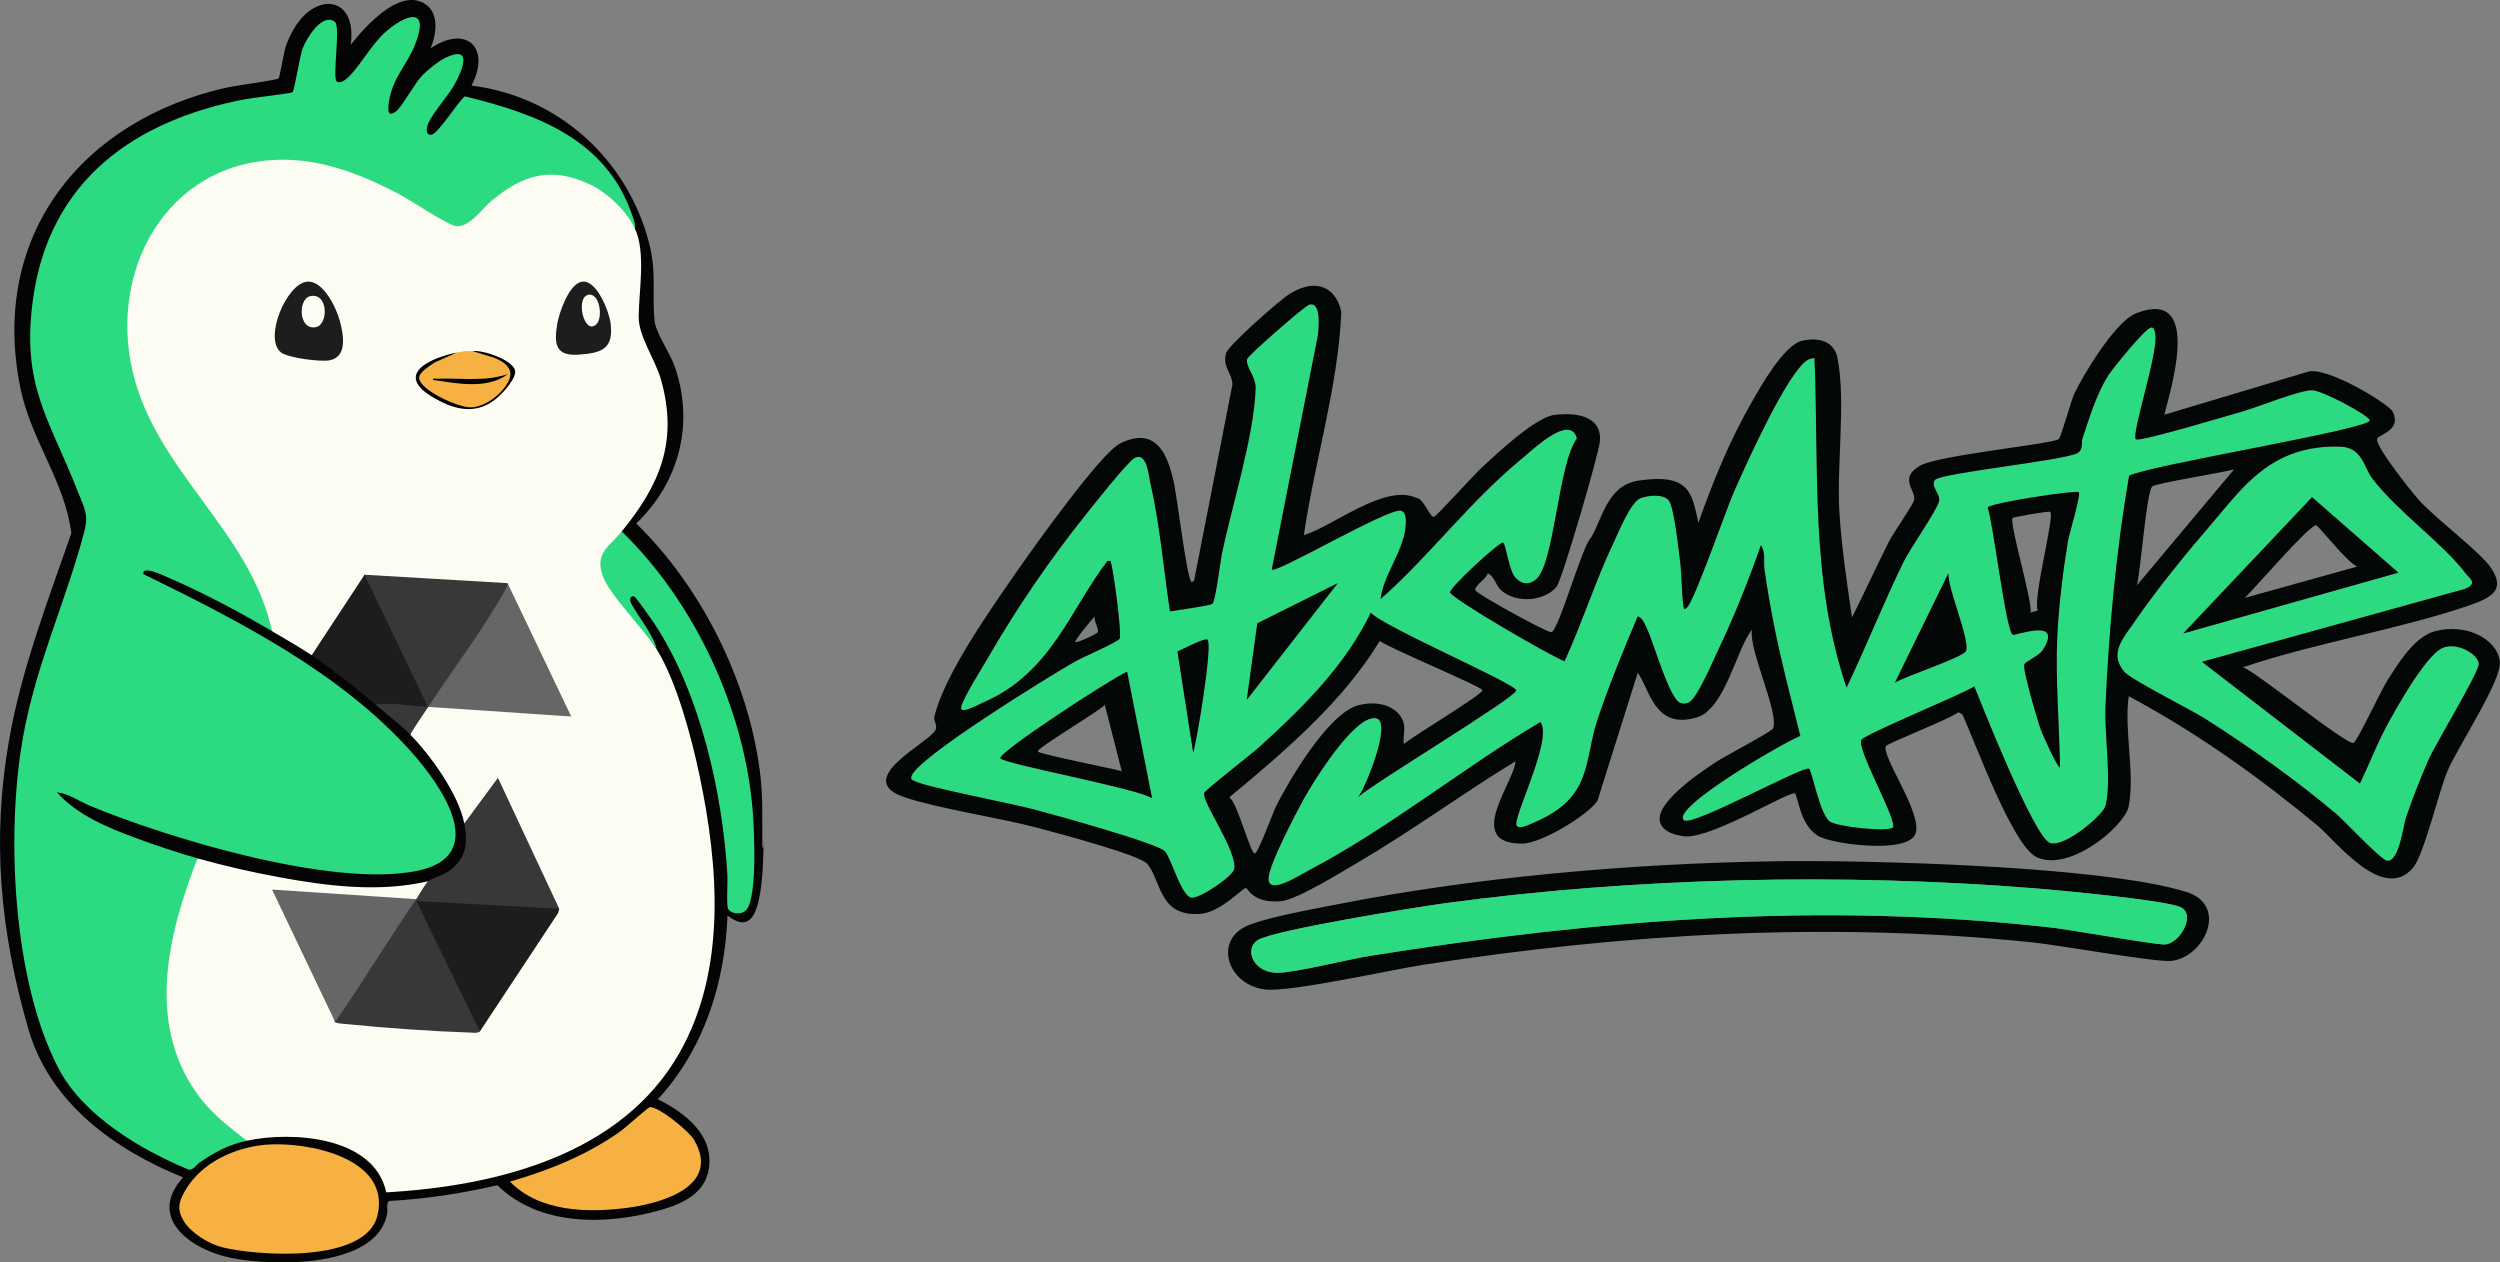 <?xml version="1.0" encoding="UTF-8"?>
<svg id="Layer_1" data-name="Layer 1" xmlns="http://www.w3.org/2000/svg" viewBox="0 0 2080.33 1050.54">
  <rect x="0" y="0" width="2080.33" height="1050.54" fill="#808080" stroke="none"/>
  <defs>
    <style>
      .cls-1 {
        fill: none;
      }

      .cls-2 {
        fill: #1d1d1d;
      }

      .cls-3 {
        fill: #030403;
      }

      .cls-4 {
        fill: #fdfcf3;
      }

      .cls-5 {
        fill: #030706;
      }

      .cls-6 {
        fill: #2cda82;
      }

      .cls-7 {
        fill: #666;
      }

      .cls-8 {
        fill: #383838;
      }

      .cls-9 {
        fill: #f7b142;
      }
    </style>
  </defs>
  <g>
    <path class="cls-5" d="M1475.45,716.7c78.74-1.24,274.99,3.94,343.88,25.51,35.4,11.08,15.1,54.31-12.49,57.41-11.98,1.35-94.22-13.23-115.37-15.42-170.68-17.63-339.66-7.24-506.95,18.61-26.79,4.14-112.25,23.3-132.3,20.52-30.15-4.17-41.45-38.53-16.99-51.7,13.87-7.47,59.07-15.48,77.68-19.14,114.76-22.58,243.09-33.9,362.54-35.78ZM1693.71,739.24c-160.61-12.91-332.9-9.11-491.4,12.4-23.57,3.2-143.44,22.46-155.89,30.76-11.47,7.65-3.21,27.43,16.95,27.06,15.75-.29,57.49-11.04,76.27-14.03,188.61-30.08,374.83-45.41,568.13-23.49,15.18,1.72,87.36,14.55,93.93,13.97,12.62-1.11,25.8-25.26,12.67-31.1s-102.36-14.11-120.66-15.58Z"/>
    <path class="cls-6" d="M1058.26,473.97c4.2,3.36,96.8-51.35,107.46-48.99,5.48,1.21,4.12,11.44,3.77,14.6-2.17,19.71-18.67,39.82-20.63,58.94,42.39-37.57,73.75-81.01,118.31-117.5,7.67-6.28,39.66-37.33,45.04-16.14-15.55,20.91-18.52,103.18-33.72,117.01-5.2,4.73-12.03,4.72-16.43-.41-6.02-2.97-8.99-30.05-11.41-30.02-3.73.05-44.24,37.27-43.93,41.47.34,4.58,82.38,52.39,95.26,57.34,14.99-32.88,25.55-66.83,41.15-99.57,3.44-7.22,13.74-32.82,21.87-36.08,6.5-2.6,19.78-3.74,23.86,2.07,4.51,6.42,8.3,43.89,9.61,53.73.67,5.04,1.43,34.84,3.02,36.29.38.35,1.78-.61,2.22-1.01,6.39-5.78,32.66-81.66,38.96-95.91,8.28-18.73,44.59-100.69,61.77-110.38,1.54-.87,3.44-1.4,5.46-1.35,3.87,91.45-3.75,184.79,26.74,274.11,16.56-34.77,30.54-70.18,47.52-104.86,5.74-11.72,27.38-41.97,29.41-50.36,1.41-5.81-7.5-12.3-3.36-17.62,4.44-5.7,109.62-16.34,118.87-22.49,4.88-3.24,2.83-9.12,3.68-11.59,5.79-16.76,10.91-35.75,21.61-52.82,3.42-5.46,30.37-38.96,35.63-39.92,3.05-.56,3.22,4.36,3.49,5.75,2.81,14.62-20.39,84.02-16.13,87.31,3.17,2.44,80.38-20.87,88.78-23.21,12.24-3.41,46.65-17.51,57.75-17.66,7.78-.11,47.25,20.63,48.09,25.1,1.36,7.21-184.67,37.4-200.29,46.15-10.91,63.67-16.79,127.95-19.65,192.06-1.02,22.9,5.37,62.61-.06,82.81-1.94,7.22-33.34,34.41-45.91,30.74-13.05-3.81-56.71-114.36-63.17-130.36-10.45,6.85-92.23,40.05-94.1,44.71-3.41,8.51,30.75,67.91,26.27,72.73-3.56,3.83-46.19-.53-52.43-5.03-8.24-5.93-14.89-42.29-17.19-43.92-4.21-3-96.94,48.23-103.98,42.96-12.76-9.55,83.38-65.15,96.63-70.3-7.72-31.27-16.14-62.59-22.24-94.05-2.62-13.52-5.57-29.88-7.6-44.78-.9-6.61,1.29-13.14-2.9-19.97-10.16,29.12-21.74,58.25-35.29,86.69-3.45,7.24-18.02,41.66-24.81,44.3-2.83,1.1-3.57,1.31-6.74.45-9.15-2.51-22.71-50.78-27.23-60.05-1.49-3.06-3.97-10.84-8.45-12.07-12.05,28.45-23.79,56.98-33.49,85.89-11.38,33.92-3.66,64.55-51.62,85.15-3.45,1.48-13.62,6.89-15.7,3.17-3.59-6.4,30.54-72.12,19.83-86.25-64.91,38.43-125.56,88.2-193.23,123.7-8.28,4.34-33.84,21.05-33.01,5.99.63-11.53,22.33-52.96,29.35-65.79,5.54-10.11,41.66-70.2,60.02-67.07,14.01,2.39-8.86,58.18-14.7,65.52,12.96-11.78,130.37-82.3,131.39-88.59.85-5.24-111.21-53.27-120.96-64.8-20.59,42.53-54.01,76.79-92.92,111.96-6.02,5.44-44.97,35.67-45.74,38.08-2.27,7.19,27.48,47.95,25.01,63.23-1.02,6.32-30.04,25.73-36.15,23.87-8.31-2.54-16.17-32.51-21.49-38.43-6.16-6.85-91.77-30.34-108.42-34.8-19.18-5.14-88.7-18.36-99.49-23.56-2.53-1.22-3.52-.94-3.19-3.57,1.75-14.28,114.2-83.43,135.8-95.84,6.44-3.7,35.49-16.17,37.55-19.2,2.12-3.11-5.08-56.82-7.16-63.17-.52-1.58,1-1.78-2.93-1.53-30.2,38.72-46.62,93.36-103.25,117.64-3.72,1.59-18.5,10.07-18.6,4.6-.1-5.36,18.29-34.56,22.48-41.82,23.29-40.43,50.75-80.81,81.28-118.95,5.59-6.98,35.35-44.84,41.01-47.45,9.88-4.55,11.29,14.64,12.55,20.12,8.18,35.51,11.11,72.02,16.53,107.78,5.1-.87,33.67-4.73,35.36-6.33,2.54-2.4,6.56-35.18,7.76-41.04,7.85-38.54,27.16-99.47,28.14-138.29.25-9.86-8.44-17.81-7.1-24.25.59-2.85,47.81-44.23,51.69-45.31,10.4-2.88,7.76,19.95,7.42,24.55l-38.58,195.89ZM1729.81,409.54c-2.81-1.87-74.54,9.07-75.86,12.81,4.64,12.05,15.11,102.28,20.89,105.84,1.89,1.16,42.76-15.05,25.06,12.65-3.03,4.75-14.06,9.43-15.38,11.92-1.86,3.51,11.32,48.07,13.84,54.85,1.18,3.18,13.46,31.06,15.85,31.02-.58-36.23-3.9-72.65-2.29-108.96,1.13-25.45,4.93-55.76,8.95-79.69.93-5.55,11.08-39.03,8.94-40.45ZM1576.79,568.08c8.09-5.22,56.55-20.98,59.12-26.29,3.92-8.13-15.51-52.86-14.58-64.74l-44.53,91.03ZM1113.21,485.24l-66.97,33.41-8.77,63.74,75.75-97.15ZM1004.75,532.27c-2.38-1.79-21.18,8.33-24.98,9.8l13.12,84.29c3.27-10.84,16.5-90.62,11.86-94.1ZM937.89,558.88c-13.98,6.33-107.29,67.11-105.48,72.08,1.64,4.51,113.25,24.9,126.28,33.25l-20.8-105.34Z"/>
    <path class="cls-6" d="M2051.35,476.61c3.6,4.66,11.09,8.8-.28,13.47l-218.75,60.63,131.48,101.26c7.56-15.67,13.63-31.79,21.93-47.31,6.84-12.8,32.78-59.87,47.21-65.69,11.82-4.77,29.03,5.23,29.75,13.27.59,6.59-35.83,66.44-41.71,79.75-7.03,15.89-13.3,32.21-18.89,48.36-2.25,6.49-5.4,36.68-15.64,35.9-4.86-.37-35.82-33.43-42.03-38.71-30.9-26.27-72.91-56.37-109.11-79.3-12.64-8-62.22-32.74-67.68-39.33-13.01-15.7-.5-28.1,8.95-42,17.39-25.55,43.54-57.61,64.65-82.05,25.02-28.96,48.66-65.04,106.35-63.2,18.23.58,19.53,17.53,26.6,26.65,22.05,28.49,57.4,52.67,77.19,78.29ZM1923.94,413.73l-107.24,113.41,179.06-50.63-71.81-62.77Z"/>
    <path class="cls-1" d="M1168.19,602.34c-3.08-13.03-18.91-20.24-37.49-15.58-26.01,6.52-59.41,65.58-68.65,83.66-2.6,5.08-14.96,39.41-17.93,39.82-3.48.49-14.82-43.53-21.22-46.71,48.68-40.25,95.74-81.31,125.21-130.18,8.8,6.42,83.83,37.48,85.45,40.89,1.43,3.02-58.97,38.91-65.37,44.98-.86-5.2,1.17-11.91,0-16.88Z"/>
    <path class="cls-1" d="M894.82,534.31c-1.24-.86,14.07-19.59,16.32-21.47-1.59,3.61,3.71,10.47,2.27,13.28-.76,1.49-17.27,9.1-18.6,8.19Z"/>
    <path class="cls-1" d="M1791.1,404.68c3.74-2.68,58.65-11.43,67.93-14.08l-80.95,96.64c3.19-10.14,7.97-78.95,13.03-82.57Z"/>
    <path class="cls-6" d="M1693.71,739.24c18.3,1.47,107.38,9.67,120.66,15.58s-.04,29.98-12.67,31.1c-6.58.58-78.75-12.24-93.93-13.97-193.3-21.93-379.52-6.59-568.13,23.49-18.77,2.99-60.51,13.75-76.27,14.03-20.16.37-28.43-19.41-16.95-27.06,12.45-8.3,132.32-27.56,155.89-30.76,158.5-21.52,330.78-25.31,491.4-12.4Z"/>
    <path class="cls-5" d="M1729.81,409.54c2.13,1.42-8.01,34.9-8.94,40.45-4.02,23.93-7.81,54.24-8.95,79.69-1.61,36.31,1.71,72.73,2.29,108.96-2.39.04-14.67-27.85-15.85-31.02-2.52-6.79-15.71-51.34-13.84-54.85,1.32-2.49,12.35-7.17,15.38-11.92,17.7-27.71-23.17-11.49-25.06-12.65-5.78-3.56-16.25-93.79-20.89-105.84,1.32-3.74,73.05-14.68,75.86-12.81ZM1706.02,425.91c-1.09-.81-30.25,4.22-31.2,5.11-3.39,3.21,16.6,69.09,14.87,78.75l5.98-1.73c-4.3-10.25,14.42-79.11,10.34-82.13Z"/>
    <path class="cls-5" d="M937.89,558.88l20.8,105.34c-13.02-8.36-124.63-28.74-126.28-33.25-1.81-4.97,91.5-65.76,105.48-72.08ZM933.44,641.71l-14.11-55.2c-4.54,5.31-57.35,36.34-55.71,38.83,1.52,2.31,61.57,14.03,69.82,16.37Z"/>
    <path class="cls-5" d="M1576.79,568.08l44.53-91.03c-.93,11.89,18.51,56.61,14.58,64.74-2.56,5.31-51.02,21.07-59.12,26.29Z"/>
    <polygon class="cls-5" points="1113.21 485.24 1037.46 582.39 1046.24 518.65 1113.21 485.24"/>
    <path class="cls-5" d="M1004.75,532.27c4.64,3.48-8.59,83.25-11.86,94.1l-13.12-84.29c3.8-1.47,22.59-11.59,24.98-9.8Z"/>
    <path class="cls-5" d="M1771.4,670.87c-3.13,16.29-48.9,55.11-76.53,42.46-20.44-9.36-52.49-99.08-61.97-118.94l-3.34-1.75c-5.66,5.22-59.36,25.9-60.31,28.32-3.46,8.92,30.98,56.38,24.64,72.95-6.21,16.24-64.14,9.12-78.54,2.87-17.66-7.66-19.27-35.56-21.81-36.65-4.43-1.9-66.76,36.05-89.85,35.88-5.18-.04-12.29-1.99-16.13-4.34-24.28-14.87,25.67-47.94,41.33-58.17,6.45-4.21,45.43-24.78,46.51-27.31,5.39-12.61-20.4-65.31-17.52-82.11-12.75,15.2-22.27,66.15-46.2,73.02-35.13,10.09-38.6-23.24-48.85-37.22l-33.49,106.34c-6.2,10.57-45.69,35.58-62.62,35.74-49.03.46-5.9-52.35-5.68-68.42-44.85,27.27-85.88,57.69-131.49,84.37-12.13,7.09-50.19,30.77-63.54,31.98-23.8,2.16-27.53-11.04-29.32-11.01-2.46.03-20.98,19.99-37.12,21.49-35.71,3.31-33.11-28.22-45.04-41.65-6.62-7.46-74.74-25.48-90.58-29.7-32.31-8.6-83.68-16.23-111.33-25.64-44.46-15.13,21.73-45.73,25.97-56.17,1.61-3.95-1.9-7.29-1.06-10.84,8.42-35.57,48.08-91.29,71.41-124.81,11.76-16.9,67.07-94.41,82.96-102.45,32.89-16.64,40.65,15.34,44.36,29.85,2.95,11.54,11.21,81.89,15.12,85.24.42.36,1.61-.57,2.24-1l31.92-163.21c-.23-9.68-8.47-14.58-5.29-26.09,1.8-6.52,44.8-44.46,53.38-49.68,24.08-14.66,39.33-2.09,42.51,15.49-2.66,62.29-22.13,123.69-31.16,185.62,23.88-7.18,67.07-43.01,93.47-31.12,6.34.22,11.6,17.26,14.94,15.76,2.99-1.33,33.17-35,39.54-40.81,11.12-10.13,44.42-42.14,60.92-43.98,24.03-2.68,38.87,4.51,37.54,21.76-.79,10.31-31.61,115.94-36.15,121.37-9.77,11.68-32.32,14.11-45.36,3.54-5.32-4.31-5.68-11.68-11.87-14.82-.71,4.23-10.6,9.88-10.48,13.89.08,2.8,59.17,35.16,63.24,35.18,5.93.03,25.61-71.47,33-78.49,9.15-14.24,13.17-43.6,39.29-47.62,43.99-6.77,44.88,11.51,50.23,35.1,12.04-34.25,26.06-68.74,44.97-101.5,6.2-10.74,26.12-46.86,41.61-50.11,17.38-3.64,26.95,3.27,29.12,14.18,7.22,36.25-.81,89.6,1.64,128.77,1.82,29.15,6.26,58.4,10.47,87.41,10.65-21.22,20.38-42.71,31.16-63.93,3.35-6.59,19.99-30.19,20.57-34.02,1.26-8.22-12.94-17.92,4.77-28.32,14.93-8.77,110.71-18.15,115.6-22.19,1.8-1.49,10.22-31.99,12.86-37.68,6.48-13.99,33.78-60.03,51.33-66.95,57.82-22.78,26.51,70.32,23.71,84.33l118.57-35.5c15.05-5.97,68.32,26.6,71.44,33.05,7.63,15.75-11.63,18.63-13.01,22.51-1.99,5.58,27.8,43.07,33.93,50.03,14.81,16.83,52.07,43.81,61.25,58.07,10.82,16.81,1.9,23.53-18.61,30.57-57.81,19.84-129.47,31.43-188.2,51.46,10.16,3.07,86.96,65.64,92.09,62.91,3.18-1.69,22.99-44.17,27.99-51.83,7.67-11.74,21.7-36.4,39.8-41.13,26.13-6.82,51.46,6.52,53.87,25.05,2,15.36-34.69,70.75-43.3,90.65-7.63,17.65-19.65,70.23-29.04,81.27-24.87,29.23-64.32-22.69-79.08-34.93-47.23-39.18-98.99-76.65-157.43-107.94-3.97,28.45,5.31,63.92,0,91.54ZM1058.26,473.97l38.58-195.89c.34-4.6,2.98-27.42-7.42-24.55-3.88,1.07-51.1,42.45-51.69,45.31-1.34,6.44,7.35,14.39,7.1,24.25-.98,38.82-20.29,99.75-28.14,138.29-1.19,5.86-5.22,38.63-7.76,41.04-1.69,1.61-30.26,5.46-35.36,6.33-5.42-35.76-8.35-72.28-16.53-107.78-1.26-5.48-2.67-24.68-12.55-20.12-5.66,2.61-35.42,40.47-41.01,47.45-30.52,38.14-57.99,78.52-81.28,118.95-4.18,7.26-22.57,36.45-22.48,41.82.1,5.48,14.88-3,18.6-4.6,56.64-24.29,73.05-78.92,103.25-117.64,3.93-.25,2.41-.05,2.93,1.53,2.08,6.35,9.28,60.06,7.16,63.17-2.06,3.03-31.11,15.5-37.55,19.2-21.6,12.4-134.05,81.55-135.8,95.84-.32,2.63.67,2.35,3.19,3.57,10.79,5.2,80.31,18.42,99.49,23.56,16.65,4.46,102.26,27.95,108.42,34.8,5.32,5.92,13.18,35.89,21.49,38.43,6.11,1.87,35.13-17.55,36.15-23.87,2.46-15.29-27.28-56.04-25.01-63.23.76-2.41,39.71-32.64,45.74-38.08,38.92-35.17,72.34-69.43,92.92-111.96,9.75,11.53,121.82,59.56,120.96,64.8-1.02,6.29-118.43,76.82-131.39,88.59,5.84-7.34,28.72-63.13,14.7-65.52-18.36-3.13-54.48,56.96-60.02,67.07-7.03,12.83-28.72,54.26-29.35,65.79-.83,15.06,24.73-1.65,33.01-5.99,67.68-35.5,128.32-85.27,193.23-123.7,10.71,14.13-23.42,79.84-19.83,86.25,2.08,3.71,12.25-1.69,15.7-3.17,47.96-20.6,40.24-51.24,51.62-85.15,9.7-28.91,21.44-57.44,33.49-85.89,4.48,1.23,6.96,9.01,8.45,12.07,4.52,9.27,18.09,57.54,27.23,60.05,3.16.87,3.91.65,6.74-.45,6.79-2.64,21.36-37.06,24.81-44.3,13.55-28.44,25.12-57.57,35.29-86.69,4.19,6.83,2,13.36,2.9,19.97,2.02,14.9,4.98,31.27,7.6,44.78,6.09,31.46,14.51,62.78,22.24,94.05-13.25,5.15-109.39,60.75-96.63,70.3,7.04,5.27,99.77-45.96,103.98-42.96,2.3,1.64,8.95,37.99,17.19,43.92,6.24,4.49,48.87,8.86,52.43,5.03,4.48-4.83-29.68-64.22-26.27-72.73,1.86-4.66,83.65-37.85,94.1-44.71,6.47,16,50.12,126.55,63.17,130.36,12.57,3.67,43.96-23.52,45.91-30.74,5.43-20.2-.96-59.9.06-82.81,2.86-64.11,8.74-128.39,19.65-192.06,15.63-8.75,201.65-38.94,200.29-46.15-.84-4.47-40.31-25.2-48.09-25.1-11.09.15-45.51,14.25-57.75,17.66-8.4,2.34-85.62,25.65-88.78,23.21-4.27-3.28,18.93-72.69,16.13-87.31-.27-1.39-.44-6.31-3.49-5.75-5.26.96-32.2,34.46-35.63,39.92-10.7,17.07-15.82,36.06-21.61,52.82-.85,2.47,1.19,8.36-3.68,11.59-9.26,6.14-114.43,16.78-118.87,22.49-4.15,5.33,4.76,11.81,3.36,17.62-2.03,8.39-23.67,38.64-29.41,50.36-16.98,34.68-30.96,70.09-47.52,104.86-30.49-89.32-22.88-182.66-26.74-274.11-2.02-.05-3.92.48-5.46,1.35-17.18,9.68-53.49,91.65-61.77,110.38-6.3,14.25-32.57,90.13-38.96,95.91-.44.4-1.84,1.36-2.22,1.01-1.58-1.45-2.35-31.25-3.02-36.29-1.3-9.84-5.1-47.31-9.61-53.73-4.07-5.81-17.36-4.67-23.86-2.07-8.13,3.26-18.43,28.86-21.87,36.08-15.59,32.74-26.16,66.69-41.15,99.57-12.88-4.95-94.92-52.75-95.26-57.34-.31-4.2,40.2-41.43,43.93-41.47,2.42-.03,5.4,27.04,11.41,30.02,4.39,5.13,11.23,5.14,16.43.41,15.2-13.83,18.17-96.1,33.72-117.01-5.37-21.19-37.37,9.86-45.04,16.14-44.55,36.49-75.91,79.93-118.31,117.5,1.96-19.12,18.46-39.23,20.63-58.94.35-3.16,1.71-13.38-3.77-14.6-10.66-2.36-103.25,52.35-107.46,48.99ZM2051.35,476.61c-19.79-25.62-55.14-49.8-77.19-78.29-7.06-9.12-8.37-26.07-26.6-26.65-57.68-1.84-81.33,34.24-106.35,63.2-21.11,24.44-47.25,56.5-64.65,82.05-9.46,13.89-21.97,26.3-8.95,42,5.46,6.58,55.05,31.32,67.68,39.33,36.2,22.93,78.21,53.02,109.11,79.3,6.2,5.28,37.17,38.34,42.03,38.71,10.24.77,13.39-29.41,15.64-35.9,5.6-16.15,11.87-32.47,18.89-48.36,5.88-13.3,42.3-73.16,41.71-79.75-.72-8.04-17.92-18.04-29.75-13.27-14.42,5.82-40.37,52.89-47.21,65.69-8.29,15.52-14.37,31.64-21.93,47.31l-131.48-101.26,218.75-60.63c11.37-4.66,3.88-8.8.28-13.47ZM1791.1,404.68c-5.06,3.62-9.84,72.43-13.03,82.57l80.95-96.64c-9.28,2.64-64.18,11.4-67.93,14.08ZM894.82,534.31c1.32.91,17.83-6.7,18.6-8.19,1.44-2.8-3.86-9.67-2.27-13.28-2.25,1.88-17.57,20.61-16.32,21.47ZM1168.19,602.34c1.17,4.96-.86,11.68,0,16.88,6.4-6.07,66.81-41.96,65.37-44.98-1.62-3.4-76.64-34.47-85.45-40.89-29.47,48.87-76.53,89.93-125.21,130.18,6.4,3.18,17.73,47.2,21.22,46.71,2.97-.41,15.33-34.74,17.93-39.82,9.24-18.08,42.64-77.14,68.65-83.66,18.58-4.66,34.41,2.55,37.49,15.58Z"/>
    <path class="cls-5" d="M1923.94,413.73l71.81,62.77-179.06,50.63,107.24-113.41ZM1927.38,437.16c-4.69-1.71-54.15,55.83-59.4,60.34l93.54-26.06c-8.15-3.13-31.48-33.3-34.14-34.27Z"/>
    <path class="cls-1" d="M1706.02,425.91c4.09,3.01-14.64,71.88-10.34,82.13l-5.98,1.73c1.72-9.66-18.26-75.54-14.87-78.75.94-.89,30.1-5.92,31.2-5.11Z"/>
    <path class="cls-1" d="M1927.38,437.16c2.67.97,25.99,31.14,34.14,34.27l-93.54,26.06c5.25-4.51,54.71-62.05,59.4-60.34Z"/>
  </g>
  <g>
    <g>
      <path class="cls-3" d="M635.36,706.24c-.43,13.89-1.17,47.16-9.99,57.51-8.17,9.59-19.34-2.4-20-1.51-2.11,55.79-19.74,111.15-57.99,152.5,22.24,10.95,46.73,29.51,42.53,57.55-3.14,21-22.12,29.49-40.34,34.66-44.58,12.67-100.58,13.82-135.73-20.71-29.49,6.84-59.55,11.45-89.85,13.13-2.9,1.12-1.22,7.26-1.75,10.25-8.28,46.12-95.16,44.1-129.92,37.14-32.55-6.52-70.73-32.81-39.99-67.03-56.82-22.96-110.89-61.75-128.69-123.29C.21,775.47-7.15,698.69,7.68,615.06c10.47-59.04,32.11-114.96,51.68-171.31-5.33-43.14-33.37-76.98-42.34-120.67C-9.04,195.99,68.27,99.52,189.33,72.71c6.08-1.35,40.71-6.06,42.42-7.36,1.07-.82,4.43-21.87,5.91-26.31,1.69-5.09,4.49-11.14,7.28-15.72,19.08-31.23,52.37-25.59,46.91,13.91,11.68-14.71,38.99-45.77,60.03-35.02,14.21,7.26,11.38,25.73,6.48,38.03,29.84-20.16,50.39-.4,33.99,30.99,71.57,8.82,129.21,60.67,147.51,130,6.79,25.74,2.62,41.52,4.74,65.24.92,10.28,12.78,26.89,16.77,38.25,16.67,47.47,4.02,96.42-31.94,130.87,54.07,52.79,92.81,130.1,102.77,205.29,2.75,20.73,2,37.92,2.15,58.35l1,7Z"/>
      <path class="cls-7" d="M635.36,706.24c-1.76-1.56-.98-4.85-1-7,1.7,1.52,1.07,4.9,1,7Z"/>
      <path class="cls-4" d="M528.36,190.24c9.3,19.96,3.15,52.58,3.11,73.61-.03,16.32,13.87,35.33,18.6,52.18,14.41,51.28-.89,87.22-32.71,126.21l.51,2.51c-16.92,16.08-22.26,24.46-7.87,45.64,13.61,15.86,25.73,32.47,36.36,49.85,16.64,26.29,29.21,74.07,35.69,104.81,15.88,75.33,22.77,161.5-16.52,230.86-48.37,85.39-152.59,111.08-244.13,116.29-9.9-46.59-78.37-51.13-116.04-42.96l-4.37-.83c-83.67-58.03-72.5-146.82-40-230.97.25-.64.79-1.17,1.37-1.72s1.28-1.03,2-1.47c2.74-.23,5.54-.41,8.24.2,52.45,12.81,106.96,25.83,160.82,20.65,7.86-1.74,15.5-2.36,22.94-1.86.49.58,1.11,1.4.82,1.97-1.21,2.41-6.56,10.72-8.26,12.76l-2.56.27-2.81,1.82-113.71-7.58,49.8,104.79-1.28,1.96c39.33,4.24,79.01,6.88,119.03,7.91l1.97,1.09-.2-3.33,63.22-95.66c.29-2.14,1.28-3.15,2.97-3.01l-2.95-1.58-48.48-103.47-25.26,34.3-2.31-.24-2.49-2.04c-7.36-26.15-24.18-48.83-42.19-68.74l-.32-3.22c1.21-8.39,7.98-18.17,15-23l2.83-1.81,112.68,7.57-49.52-104.14c.28-1.54.47-3.1.01-4.61l-.25,1.24c-38.52-1.36-77.25-3.39-116.18-6.09l-2.57-2.15.22,3.32c-13.96,21.26-27.92,42.52-41.88,63.77l-2.34-.09-4.33-.45c-4.76-2.53-25.99-14.83-27.64-17.39-.43-.66-.74-1.4-1.03-2.16l-3.06-4.35c-7.1-28.72-22.04-54.56-38.85-78.62-50.58-66.28-102.44-137.34-71.5-224.12,21.83-61.24,78.07-94.65,142.56-85.82,41.87,5.73,78.35,27.2,112.75,48.57,13.49,7.29,15.15,7.61,27.06-2.89,28.77-32.09,63.45-46.56,103.52-22.44,12.18,7.33,26.3,20.49,29.52,34.68Z"/>
      <path class="cls-6" d="M205.36,949.24c-15.49,3.36-26.49,9.38-39.33,18.17-3.17,2.17-4.88,6.43-9.07,5.83-39.62-16.32-87.65-44.83-108.15-83.96-38.13-72.78-43.88-194.47-29.98-274.07,10.86-62.16,35.77-113.83,51.29-172.71,3.89-14.76-.02-19.75-5.29-33.26-23.85-61.1-47.36-88.1-37.36-160.39,13.64-98.57,84.14-148.63,176.67-166.33,5.79-1.11,37.56-4.71,39.24-5.76,1.59-.99,6.09-30.36,8.48-36.52,3.16-8.13,16.04-30,26.79-22.08,5.09,3.75-2.4,46.77,1.62,49.63,2.34,1.67,5.74-.37,7.71-1.93,9.55-7.53,20.9-28.72,32.49-38.96,17.36-15.33,37.9-22.03,24.73,10.67-6.74,16.73-18.76,27.51-21.6,47.4-.81,5.68-1.6,13.23,5.82,7.82,5-3.64,15.54-23.37,21.95-30.05,4.13-4.31,13.39-11.77,18.65-14.35,24.32-11.94,14.57,10.64,7.74,22.74-4.86,8.63-20.44,26.06-22.18,33.81-.72,3.22-1.09,7.72,3.3,7.21,5.74-.67,22.33-27.82,27.95-31.96,59.45,14.43,117.19,35.44,138.97,98.07,1.1,3.16,3.33,8.72,2.54,11.96-6.82-14.64-23.01-30.04-37.64-36.86-32.42-15.09-55.65-8.02-81.82,13.89-7.79,6.52-18.16,21.89-29.02,20.97-7.06-.6-38.08-21.57-47.48-26.53-27.14-14.31-57.36-26.77-88.48-28.52-99.2-5.58-155.11,86.47-133.24,177.24,19.83,82.31,97.81,132.03,115.7,214.8l-3.15-.32c-32.19-18.76-64.98-34.74-98.37-47.94l-3.49-.3c66.5,32.46,134.41,66.49,190.27,115.85,23.23,20.53,50.58,48.76,63.24,76.96,38.74,86.33-114.12,56.94-155.44,47.98-56.52-12.26-113.97-30.47-165.6-54.65,13.01,12.62,29.84,20.85,46.6,27.51,18.9,7.5,38.43,14.24,58.09,20.13,2.22.76,4.08,2.3,5.86,3.78-24.18,62.26-42.61,135.29-1.22,194.72,11.54,16.57,26.37,28.15,42.22,40.28Z"/>
      <path class="cls-9" d="M221.17,952.55c34.18-2.86,104.52,10.82,92.91,58.92-9.61,39.81-99.26,33.73-128.93,26.5-11.13-2.71-26.2-11.89-32.19-21.81-5.92-9.8-4.25-16.11,1.22-25.6,13.23-22.99,41.15-35.84,67-38Z"/>
      <path class="cls-6" d="M546.36,540.24c-10.7-16.91-39.02-45.05-44.72-60.78-7.01-19.37,5.53-24.73,15.72-37.22,60.76,58.81,102.16,147.9,108.99,232.51,1.3,16.14,3.89,70.33-4.99,81.99-3.8,4.99-13.04,3.95-15.49-.52-1.54-2.8-.23-22.28-.53-27.47-4-69.01-22.76-152.69-61.35-210.65-1.85-2.78-14.95-21.35-16.24-21.77-2.86-.91-3.77,1.64-3.19,4.14.8,3.47,13.11,20.76,15.97,26.08,2.25,4.19,5.07,8.93,5.83,13.67Z"/>
      <path class="cls-9" d="M424.37,983.26c32.51-9.37,65.42-22.62,92.91-42.6,3.6-2.62,22.04-19.33,23.56-19.38,7.65-.28,32.43,19.93,36.72,27.28,22.81,39.1-27.98,52.93-55.83,56.55-32.81,4.27-73,3.33-97.36-21.85Z"/>
      <path class="cls-3" d="M226.36,525.24c10.71,6.36,22.92,13.25,33,20,.91,0,1.81.03,2.69.21s1.7.35,2.33.79c15.79,10.94,30.87,22.97,45.56,35.35.61.51,1.02,1.28,1.43,2.08s.72,1.68.98,2.58l4.67,1.3c8.36,6.66,16.46,13.61,24.3,20.84l.03,2.86c17.25,17.67,40.25,49.57,45,74,4.93,4.32,3.81,16.98,1.92,23.27-2.74,9.13-7.99,13.89-15.54,19.24-3.39,2.4-12.72,6.51-16.38,5.49-40.82,9.61-84.27,4.07-125.02-3.48-22.23-4.12-45.25-9.37-66.98-15.52-17.05-4.83-34.88-10.8-51.52-16.98-23.39-8.69-48.68-19.03-65.48-38,10.09,1.2,18.85,7.7,28.02,11.47,66.71,27.48,200.13,67.5,270.21,54.24,63.51-12.01,21.87-71.17-3.71-99.74-59.17-66.07-144-109.02-222.51-147.5-1.76-8.18,19.52,2.41,21.67,3.34,28.04,12.08,59.05,28.56,85.33,44.17Z"/>
      <path class="cls-8" d="M386.36,685.24l27.99-38,51.01,109-1.33,1.93-114.25-6.06,50.2,102.83-.62,3.3c-1.85,1.71-5.2,1.12-7.55,1.03-32.6-1.13-70.47-3.76-102.94-7.05-2.73-.28-11.5-.43-10.51-2.98,19.89-32.05,41.32-65.51,63.56-96.88l4.44-4.12c2.32-3.36,7.63-13.13,10-15,3.13-2.47,11.02-4.46,15.32-7.18,15.86-10.06,18.05-23.49,14.68-40.82Z"/>
      <polygon class="cls-2" points="465.36 756.24 464.44 759.78 399.36 858.24 346.39 749.74 465.36 756.24"/>
      <path class="cls-8" d="M422.36,485.24l.87,4.57c-18.91,33.67-41.72,65.61-64.27,96.91l-2.6,1.53c-5.02,7.64-10.4,15.09-15,23-7.25-7.44-20.49-17.79-29-25l1.36-1.51c12.82-1.16,25.83-.77,39.04,1.17l-50.04-104.38.64-3.28,119,7Z"/>
      <path class="cls-7" d="M422.36,485.24l52.99,110.99-118.99-7.99c20.23-30.81,47.16-66.53,64.44-98.06.89-1.63,1.78-2.94,1.56-4.94Z"/>
      <path class="cls-7" d="M346.36,748.24c-22.32,32.38-42.66,66.17-65.01,98.54-.86,1.24-.77,2.94-2.99,2.46l-51.99-108.99,119.99,7.99Z"/>
      <path class="cls-2" d="M303.36,478.24l52.01,108.5-1.44,1.45c-13.55-.88-28.24-3.72-41.57-1.95-16.47-13.95-35.63-29.38-53-41l44-67Z"/>
      <path class="cls-2" d="M255.14,234.44c13.71-1.75,24.88,21.99,27.72,32.81,2.85,10.89,6.53,29.54-8.43,32.55-7.42,1.49-34.75-1.92-40.58-6.53-14.59-11.57,4.29-56.66,21.3-58.83Z"/>
      <path class="cls-2" d="M484.12,234.44c12.37-2.19,22.79,24.95,23.98,34.57,2.63,21.23-7.1,24.71-26.37,26.1-19.2,1.39-20.81-8.42-18.11-25.1,1.53-9.44,9.72-33.66,20.5-35.57Z"/>
      <path class="cls-4" d="M258.08,246.46c15.07-3.44,15.51,23.68,4.74,25.77-14.56,2.83-14.95-23.44-4.74-25.77Z"/>
      <path class="cls-4" d="M496.11,269.97c-10,9.16-17.25-21.62-7.01-24.55,9.83-2.81,13.11,18.96,7.01,24.55Z"/>
      <path class="cls-9" d="M393.26,292.19c3.15-.31,31.44,8.26,33.44,17.27.76,3.42-1.48,7.06-3.16,10.12-3.77,6.92-9.77,11.69-16.61,15.58-5.3,3.21-11.03,5.18-17.05,4.04-13.57-1.96-50.01-15.3-42.19-28.06,3.01-4.3,8.41-7.49,13-10.18,10.11-5.49,14.25-6.42,19.43-7.57,3.56-.79,4.18-.81,5.75-1.02,2.9-.4,7.39-.17,7.39-.17Z"/>
    </g>
    <g>
      <path d="M380.12,293.38l-18.15,8.1c-3.7,2.44-14.18,8.75-13.16,13.67,2.13,10.34,32.61,23.85,42.72,23.83,12.34-.03,27.11-11.71,32.02-22.56,5.73-12.67-11.16-18.21-13.98-19.27l-16.3-4.96c8.34-1.29,35.77,7.9,35.42,17.42-.27,7.25-12.19,19.6-17.9,23.77-17.11,12.48-35.26,6.54-51.78-3.57-31.11-19.04.61-32.37,21.12-36.42Z"/>
      <path d="M422.77,311.19c-17.34,13.1-42.41,7.88-62.47,4.93-.24-1.72,2.25-.93,3.45-.98,20.04-.75,39.64,2.72,59.02-3.95Z"/>
    </g>
  </g>
</svg>